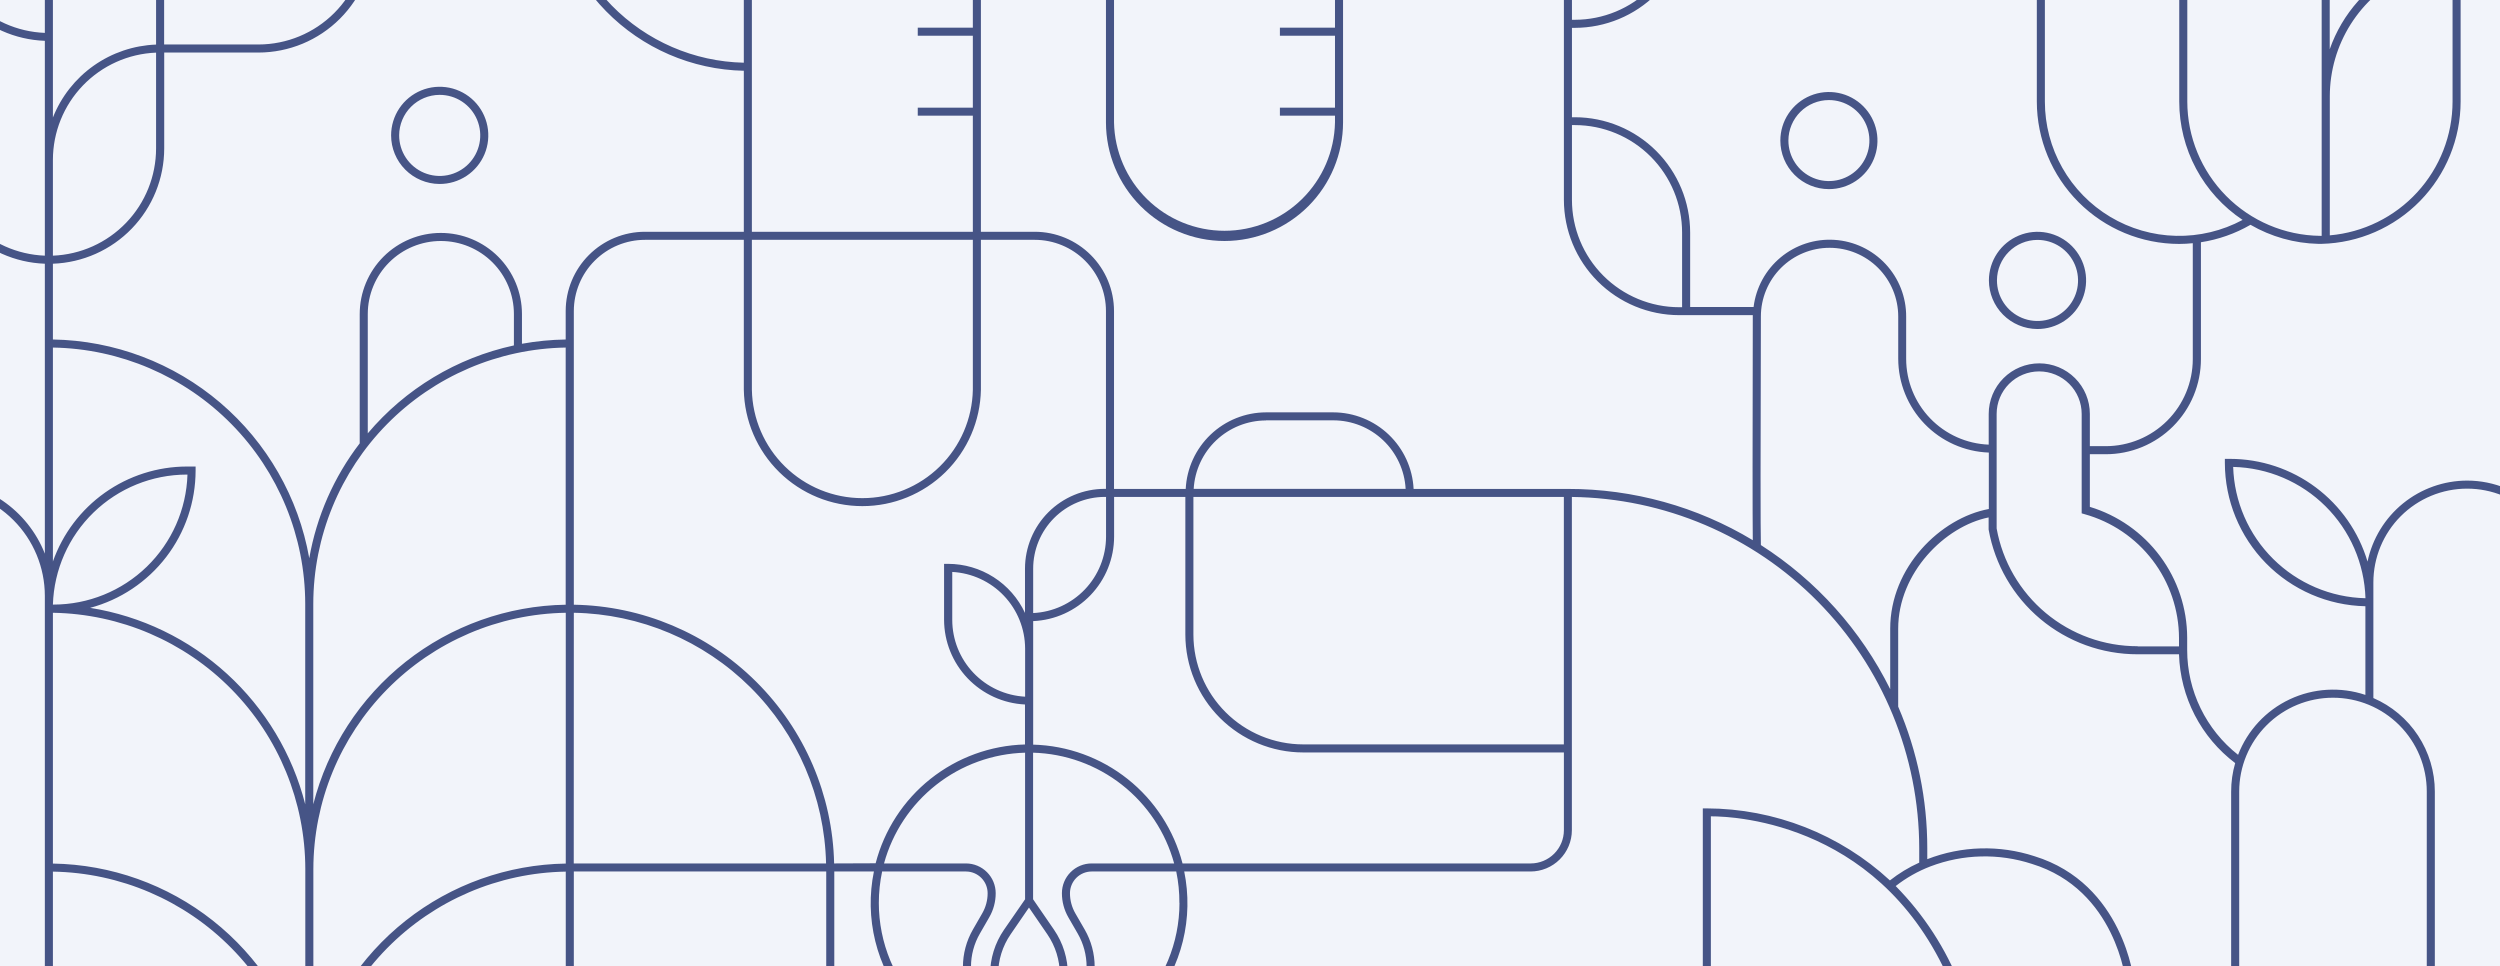 <svg width="414" height="160" viewBox="0 0 414 160" fill="none" xmlns="http://www.w3.org/2000/svg">
<rect x="0" y="0" width="414" height="160" fill="#808080" stroke="none"/>
<g clip-path="url(#clip0)">
<rect width="414" height="160" fill="#F2F4FA"/>
<path d="M202.781 39.909C207.985 39.902 212.973 37.832 216.652 34.153C220.332 30.473 222.402 25.485 222.409 20.282V-50H183.147V20.282C183.154 25.486 185.225 30.475 188.906 34.155C192.587 37.834 197.577 39.904 202.781 39.909ZM184.482 -48.665H221.074V4.578H211.951V5.913H221.074V17.826H211.951V19.16H221.074V20.268C220.983 25.06 219.015 29.625 215.593 32.981C212.172 36.338 207.571 38.218 202.778 38.218C197.985 38.218 193.384 36.338 189.962 32.981C186.541 29.625 184.573 25.06 184.482 20.268V-48.665Z" fill="#465486"/>
<path d="M72.775 30.466C74.369 30.474 75.929 30.008 77.258 29.129C78.586 28.249 79.624 26.995 80.24 25.525C80.855 24.055 81.02 22.436 80.714 20.872C80.408 19.308 79.645 17.87 78.521 16.74C77.397 15.611 75.963 14.84 74.4 14.526C72.838 14.213 71.218 14.37 69.744 14.977C68.271 15.585 67.012 16.617 66.126 17.942C65.24 19.266 64.767 20.824 64.767 22.417C64.768 24.544 65.611 26.584 67.112 28.092C68.612 29.6 70.648 30.453 72.775 30.466ZM72.775 15.71C74.106 15.702 75.41 16.09 76.52 16.825C77.63 17.559 78.497 18.608 79.01 19.836C79.523 21.064 79.66 22.418 79.402 23.724C79.144 25.03 78.504 26.23 77.562 27.171C76.621 28.113 75.421 28.753 74.115 29.011C72.809 29.268 71.456 29.132 70.227 28.619C68.999 28.106 67.951 27.239 67.216 26.129C66.481 25.019 66.093 23.715 66.101 22.384C66.114 20.618 66.821 18.927 68.07 17.678C69.319 16.429 71.009 15.722 72.775 15.71Z" fill="#465486"/>
<path d="M302.874 31.32C304.464 31.319 306.018 30.846 307.34 29.961C308.662 29.077 309.691 27.821 310.299 26.351C310.907 24.881 311.065 23.265 310.754 21.705C310.443 20.146 309.676 18.713 308.551 17.589C307.427 16.465 305.994 15.7 304.434 15.39C302.874 15.081 301.257 15.24 299.788 15.849C298.319 16.458 297.064 17.489 296.18 18.811C295.297 20.133 294.825 21.688 294.825 23.278C294.827 25.412 295.676 27.457 297.185 28.965C298.694 30.473 300.741 31.32 302.874 31.32ZM302.874 16.571C304.202 16.572 305.499 16.968 306.602 17.707C307.705 18.446 308.563 19.496 309.069 20.724C309.575 21.951 309.705 23.302 309.442 24.603C309.18 25.904 308.537 27.099 307.596 28.035C306.654 28.971 305.456 29.606 304.153 29.861C302.85 30.115 301.5 29.977 300.276 29.464C299.051 28.951 298.006 28.087 297.274 26.979C296.541 25.872 296.154 24.572 296.16 23.245C296.171 21.471 296.883 19.774 298.141 18.523C299.399 17.273 301.1 16.571 302.874 16.571Z" fill="#465486"/>
<path d="M337.371 54.485C338.964 54.493 340.524 54.027 341.853 53.148C343.182 52.268 344.22 51.014 344.835 49.544C345.451 48.074 345.616 46.455 345.31 44.891C345.004 43.327 344.24 41.889 343.116 40.759C341.992 39.63 340.558 38.859 338.996 38.545C337.434 38.231 335.813 38.389 334.34 38.996C332.867 39.604 331.608 40.636 330.722 41.96C329.835 43.285 329.362 44.843 329.362 46.436C329.364 48.563 330.207 50.603 331.707 52.111C333.208 53.619 335.244 54.472 337.371 54.485ZM337.371 39.729C338.702 39.721 340.006 40.109 341.116 40.844C342.226 41.578 343.093 42.627 343.606 43.855C344.119 45.083 344.255 46.437 343.998 47.743C343.74 49.049 343.099 50.249 342.158 51.19C341.217 52.131 340.017 52.772 338.711 53.029C337.405 53.287 336.051 53.151 334.823 52.638C333.595 52.125 332.547 51.258 331.812 50.148C331.077 49.038 330.689 47.734 330.697 46.403C330.709 44.636 331.416 42.946 332.665 41.697C333.914 40.448 335.605 39.741 337.371 39.729Z" fill="#465486"/>
<path d="M408.573 79.585C404.701 79.589 400.947 80.924 397.941 83.366C394.935 85.808 392.86 89.209 392.063 92.999C390.604 88.09 387.6 83.783 383.498 80.718C379.395 77.653 374.413 75.994 369.292 75.988H368.437V76.655C368.446 82.868 370.887 88.83 375.236 93.266C379.585 97.703 385.498 100.261 391.709 100.394V115.076C387.593 113.696 383.103 113.958 379.176 115.807C375.248 117.656 372.186 120.949 370.626 125C368.001 122.933 365.879 120.297 364.419 117.292C362.959 114.287 362.199 110.989 362.197 107.648V105.592C362.184 100.733 360.611 96.005 357.71 92.107C354.808 88.208 350.732 85.344 346.08 83.936V75.22H348.696C350.767 75.223 352.817 74.817 354.731 74.027C356.644 73.237 358.383 72.077 359.849 70.615C361.314 69.152 362.476 67.415 363.27 65.502C364.063 63.59 364.472 61.54 364.473 59.47V40.116C367.365 39.671 370.149 38.691 372.682 37.226C376.098 39.206 379.959 40.292 383.907 40.383H384.468C390.617 40.23 396.464 37.682 400.762 33.281C405.06 28.881 407.47 22.976 407.479 16.825V-18.947H406.144V16.825C406.137 22.389 404.046 27.749 400.284 31.849C396.521 35.949 391.359 38.491 385.816 38.975V15.924C385.823 11.715 387.017 7.593 389.263 4.034C391.509 0.474 394.714 -2.379 398.509 -4.198L397.935 -5.406C395.12 -4.055 392.599 -2.162 390.517 0.165C388.435 2.492 386.833 5.207 385.803 8.155V-19.674H384.468V39.055H384.174C378.329 38.974 372.749 36.598 368.641 32.438C364.533 28.279 362.226 22.671 362.217 16.825V-18.947H360.883V16.825C360.884 20.702 361.842 24.519 363.672 27.937C365.502 31.355 368.148 34.268 371.374 36.419C367.987 38.236 364.186 39.145 360.343 39.055C356.5 38.965 352.746 37.88 349.447 35.906C346.148 33.932 343.418 31.136 341.523 27.792C339.627 24.447 338.631 20.669 338.632 16.825V-18.947H337.298V16.825C337.306 23.075 339.794 29.066 344.214 33.485C348.634 37.904 354.626 40.389 360.876 40.396C361.63 40.396 362.378 40.35 363.125 40.276V59.47C363.121 63.294 361.6 66.961 358.894 69.664C356.189 72.367 352.521 73.885 348.696 73.885H346.08V68.546C346.08 66.325 345.198 64.195 343.627 62.624C342.056 61.053 339.926 60.171 337.705 60.171C335.483 60.171 333.353 61.053 331.782 62.624C330.211 64.195 329.329 66.325 329.329 68.546V73.632C325.659 73.487 322.187 71.929 319.64 69.283C317.093 66.638 315.667 63.109 315.661 59.437V52.456C315.682 49.219 314.464 46.097 312.257 43.729C310.049 41.361 307.02 39.927 303.79 39.721C300.56 39.514 297.373 40.551 294.882 42.618C292.392 44.686 290.786 47.628 290.394 50.841H279.89V38.514C279.884 33.45 277.87 28.595 274.289 25.014C270.709 21.433 265.853 19.419 260.789 19.414H260.315V4.612H260.796C265.859 4.604 270.712 2.59 274.292 -0.991C277.871 -4.572 279.884 -9.426 279.89 -14.489V-27.516H278.555V-14.489C278.55 -9.779 276.676 -5.263 273.346 -1.933C270.015 1.398 265.499 3.271 260.789 3.277H260.315V-6.947H258.981V33.095C258.986 38.157 260.999 43.011 264.579 46.591C268.159 50.17 273.012 52.184 278.074 52.189H290.261C290.261 52.269 290.261 52.356 290.261 52.436C290.214 73.198 290.214 85.605 290.261 89.455C281.023 83.889 270.44 80.954 259.655 80.966H234.094C233.923 77.552 232.449 74.334 229.976 71.975C227.502 69.616 224.218 68.295 220.8 68.286H209.642C206.225 68.297 202.942 69.618 200.47 71.977C197.998 74.336 196.525 77.553 196.354 80.966H184.481V51.502C184.478 48.023 183.094 44.688 180.635 42.228C178.175 39.768 174.839 38.384 171.361 38.381H162.438V-30.433H123.176V10.384C114.926 10.203 107.074 6.801 101.3 0.906C95.525 -4.99 92.287 -12.91 92.276 -21.163H90.942C90.952 -12.556 94.331 -4.296 100.356 1.849C106.381 7.995 114.572 11.538 123.176 11.719V38.381H106.799C103.32 38.384 99.985 39.768 97.525 42.228C95.065 44.688 93.681 48.023 93.678 51.502V56.22C91.249 56.258 88.827 56.495 86.437 56.927V52.009C86.437 48.446 85.022 45.029 82.502 42.509C79.983 39.99 76.566 38.574 73.003 38.574C69.44 38.574 66.022 39.99 63.503 42.509C60.984 45.029 59.568 48.446 59.568 52.009V73.418C55.291 78.992 52.424 85.518 51.213 92.438C49.441 82.412 44.237 73.314 36.491 66.706C28.745 60.097 18.941 56.39 8.761 56.22V43.673C13.705 43.495 18.387 41.408 21.825 37.85C25.262 34.292 27.187 29.54 27.194 24.593V8.703H42.797C47.86 8.695 52.714 6.681 56.293 3.1C59.872 -0.481 61.885 -5.335 61.891 -10.398H60.556C60.551 -5.689 58.678 -1.174 55.349 2.156C52.02 5.487 47.506 7.361 42.797 7.368H27.18V-3.891H25.846V7.381C22.133 7.52 18.541 8.736 15.507 10.881C12.474 13.026 10.13 16.007 8.761 19.461V-3.898H7.426V5.446C2.837 5.268 -1.506 3.321 -4.692 0.014C-7.878 -3.294 -9.66 -7.707 -9.665 -12.3H-11C-10.988 -7.357 -9.062 -2.611 -5.627 0.942C-2.191 4.496 2.487 6.581 7.426 6.76V42.338C2.837 42.161 -1.506 40.214 -4.692 36.906C-7.878 33.598 -9.66 29.186 -9.665 24.593H-11C-10.993 29.539 -9.07 34.29 -5.634 37.848C-2.198 41.406 2.483 43.494 7.426 43.673V91.684C6.02 88.12 3.575 85.06 0.408 82.903C-2.759 80.745 -6.501 79.589 -10.333 79.585V80.919C-5.625 80.925 -1.111 82.797 2.219 86.127C5.548 89.456 7.421 93.97 7.426 98.678V161.412H8.761V144.34C19.901 144.526 30.522 149.078 38.339 157.016C46.157 164.954 50.544 175.644 50.559 186.786V210.578H51.893V186.786C51.908 175.644 56.296 164.954 64.113 157.016C71.93 149.078 82.552 144.526 93.691 144.34V161.399H95.026V144.32H136.824V210.578H138.159V144.32H144.719C143.938 148.132 144.015 152.07 144.944 155.848C145.873 159.627 147.631 163.151 150.091 166.166C152.55 169.181 155.65 171.61 159.165 173.279C162.68 174.948 166.522 175.813 170.413 175.813C174.304 175.813 178.146 174.948 181.661 173.279C185.176 171.61 188.276 169.181 190.735 166.166C193.195 163.151 194.953 159.627 195.882 155.848C196.811 152.07 196.888 148.132 196.107 144.32H253.462C255.274 144.319 257.012 143.598 258.294 142.317C259.577 141.036 260.299 139.299 260.302 137.486V82.294C275.612 82.487 290.231 88.7 300.995 99.588C311.76 110.477 317.805 125.165 317.823 140.476V142.852C316.093 143.632 314.463 144.621 312.972 145.795C304.704 138.157 293.869 133.9 282.613 133.869H281.985V161.365H283.32V135.184C287.591 135.184 312.338 136.405 323.416 163.774L324.657 163.274C322.239 157.089 318.588 151.46 313.926 146.73C315.674 145.364 317.615 144.267 319.685 143.473C325.078 141.419 331.011 141.275 336.497 143.066C350.412 147.344 352.027 162.42 352.04 162.6L353.375 162.473C353.375 162.313 351.673 146.336 336.897 141.784C331.104 139.897 324.837 140.071 319.158 142.278V140.47C319.165 132.406 317.526 124.426 314.34 117.018V104.118C314.34 94.841 322.101 87.139 329.316 85.685V87.573V87.693C330.342 93.486 333.376 98.732 337.886 102.509C342.396 106.287 348.093 108.354 353.975 108.349H360.843C360.947 111.857 361.836 115.297 363.447 118.416C365.057 121.534 367.346 124.252 370.146 126.368C369.699 127.905 369.474 129.499 369.478 131.1V161.425H370.813V131.073C370.813 126.954 372.449 123.004 375.362 120.092C378.274 117.179 382.224 115.543 386.343 115.543C390.462 115.543 394.412 117.179 397.324 120.092C400.237 123.004 401.873 126.954 401.873 131.073V161.399H403.208V131.073C403.205 127.782 402.24 124.564 400.432 121.814C398.624 119.064 396.051 116.903 393.03 115.596V96.449C393.03 92.331 394.666 88.38 397.579 85.468C400.491 82.556 404.441 80.919 408.56 80.919C412.679 80.919 416.629 82.556 419.541 85.468C422.454 88.38 424.09 92.331 424.09 96.449V115.997H425.425V96.449C425.419 91.981 423.643 87.696 420.484 84.535C417.325 81.374 413.042 79.594 408.573 79.585ZM260.315 33.082V20.715H260.796C265.511 20.722 270.03 22.601 273.36 25.939C276.69 29.276 278.559 33.8 278.555 38.514V50.874H278.074C273.36 50.869 268.841 48.992 265.511 45.655C262.181 42.319 260.312 37.796 260.315 33.082ZM197.629 82.288H258.974V123.271H215.815C210.998 123.268 206.38 121.355 202.971 117.953C199.562 114.55 197.641 109.935 197.629 105.119V82.288ZM209.642 69.608H220.813C223.878 69.616 226.823 70.796 229.046 72.905C231.269 75.014 232.603 77.893 232.773 80.953H197.675C197.851 77.896 199.187 75.021 201.411 72.916C203.635 70.811 206.579 69.634 209.642 69.627V69.608ZM124.511 -29.098H161.103V4.578H151.98V5.913H161.103V17.826H151.98V19.16H161.103V38.381H124.511V-29.098ZM124.511 39.716H161.103V64.542C161.012 69.334 159.044 73.899 155.623 77.255C152.201 80.612 147.6 82.492 142.807 82.492C138.014 82.492 133.413 80.612 129.991 77.255C126.57 73.899 124.602 69.334 124.511 64.542V39.716ZM60.903 52.009C60.903 48.8 62.178 45.722 64.447 43.453C66.716 41.184 69.794 39.909 73.003 39.909C76.212 39.909 79.289 41.184 81.558 43.453C83.827 45.722 85.102 48.8 85.102 52.009V57.201C75.65 59.252 67.141 64.372 60.903 71.763V52.009ZM93.678 57.555V100.14C84.049 100.296 74.739 103.617 67.185 109.589C59.631 115.562 54.253 123.855 51.88 133.189V100C51.894 88.859 56.282 78.168 64.1 70.23C71.917 62.292 82.538 57.74 93.678 57.555ZM50.545 100V133.189C48.431 124.882 43.931 117.376 37.602 111.596C31.273 105.816 23.391 102.015 14.927 100.661C19.933 99.318 24.357 96.363 27.514 92.252C30.672 88.142 32.386 83.106 32.393 77.923V77.256H30.944C26.075 77.266 21.328 78.784 17.356 81.6C13.384 84.417 10.382 88.394 8.761 92.986V57.555C19.898 57.743 30.516 62.297 38.331 70.235C46.145 78.173 50.531 88.861 50.545 100ZM8.761 100.12C8.941 94.354 11.356 88.884 15.496 84.866C19.636 80.848 25.176 78.598 30.944 78.59H31.045C30.864 84.356 28.449 89.826 24.309 93.844C20.17 97.862 14.63 100.112 8.861 100.12H8.761ZM25.846 8.689V24.566C25.847 29.162 24.069 33.581 20.884 36.894C17.698 40.208 13.354 42.159 8.761 42.338V26.462C8.768 21.87 10.55 17.46 13.734 14.152C16.918 10.845 21.258 8.897 25.846 8.716V8.689ZM8.761 143.006V101.475C19.901 101.66 30.522 106.212 38.339 114.15C46.157 122.089 50.544 132.779 50.559 143.92V176.054C48.186 166.721 42.808 158.428 35.254 152.455C27.7 146.482 18.39 143.162 8.761 143.006ZM51.893 176.054V143.92C51.908 132.779 56.296 122.089 64.113 114.15C71.93 106.212 82.552 101.66 93.691 101.475V143.006C84.06 143.159 74.747 146.478 67.19 152.451C59.634 158.424 54.253 166.719 51.88 176.054H51.893ZM95.026 101.475C106.002 101.66 116.48 106.085 124.267 113.822C132.053 121.56 136.544 132.011 136.797 142.986H95.013L95.026 101.475ZM138.132 142.986C137.878 131.657 133.247 120.867 125.21 112.879C117.174 104.891 106.356 100.325 95.026 100.14V51.502C95.03 48.379 96.271 45.385 98.477 43.176C100.684 40.967 103.676 39.723 106.799 39.716H123.176V64.542C123.271 69.686 125.381 74.587 129.052 78.191C132.723 81.795 137.662 83.814 142.807 83.814C147.952 83.814 152.891 81.795 156.562 78.191C160.233 74.587 162.343 69.686 162.438 64.542V39.716H171.361C174.485 39.719 177.481 40.962 179.691 43.172C181.9 45.381 183.143 48.377 183.147 51.502V80.953H182.946C179.445 80.956 176.087 82.349 173.611 84.825C171.135 87.301 169.743 90.659 169.739 94.16V101.501C168.608 99.077 166.81 97.025 164.555 95.585C162.299 94.145 159.681 93.378 157.005 93.373H156.338V102.649C156.351 106.257 157.748 109.723 160.242 112.331C162.736 114.939 166.135 116.49 169.739 116.664V123.285C164.04 123.437 158.545 125.438 154.084 128.987C149.622 132.536 146.436 137.44 145.006 142.959L138.132 142.986ZM169.759 115.37C166.502 115.195 163.436 113.78 161.192 111.413C158.947 109.047 157.695 105.911 157.693 102.649V94.714C160.943 94.888 164.003 96.298 166.246 98.656C168.49 101.013 169.747 104.14 169.759 107.394V115.37ZM183.16 82.288V88.875C183.155 92.128 181.9 95.255 179.654 97.609C177.408 99.963 174.343 101.364 171.094 101.521V94.18C171.092 91.032 172.339 88.013 174.561 85.783C176.783 83.554 179.799 82.296 182.946 82.288H183.16ZM195.32 149.526C195.32 156.128 192.697 162.46 188.029 167.128C183.36 171.796 177.028 174.419 170.426 174.419C163.824 174.419 157.493 171.796 152.824 167.128C148.156 162.46 145.533 156.128 145.533 149.526C145.535 147.776 145.718 146.032 146.08 144.32H159.969C160.919 144.324 161.83 144.704 162.501 145.376C163.173 146.049 163.551 146.96 163.552 147.911C163.552 149.082 163.244 150.233 162.658 151.248L161.123 153.917C160.035 155.8 159.462 157.936 159.461 160.111V161.445H160.796V160.111C160.794 158.17 161.305 156.264 162.278 154.585L163.813 151.915C164.519 150.699 164.89 149.317 164.887 147.911C164.885 146.606 164.367 145.356 163.445 144.433C162.523 143.509 161.273 142.989 159.969 142.986H146.394C147.806 137.828 150.839 133.261 155.045 129.959C159.251 126.657 164.407 124.794 169.752 124.646V148.925L166.262 153.971C164.761 156.154 163.958 158.742 163.959 161.392H165.294C165.289 159.009 166.011 156.681 167.363 154.718L170.4 150.293L173.436 154.718C174.786 156.682 175.507 159.009 175.505 161.392H176.84C176.845 158.744 176.047 156.156 174.551 153.971L171.08 148.919V124.646C176.426 124.794 181.582 126.657 185.788 129.959C189.994 133.261 193.027 137.828 194.439 142.986H180.771C179.466 142.987 178.215 143.507 177.292 144.431C176.37 145.354 175.852 146.606 175.852 147.911C175.851 149.316 176.219 150.697 176.92 151.915L178.462 154.585C179.431 156.265 179.942 158.171 179.943 160.111V161.445H181.278V160.111C181.277 157.936 180.704 155.8 179.616 153.917L178.075 151.248C177.491 150.233 177.185 149.082 177.187 147.911C177.189 146.96 177.567 146.049 178.238 145.376C178.91 144.704 179.82 144.324 180.771 144.32H194.786C195.142 146.032 195.317 147.777 195.306 149.526H195.32ZM253.488 142.986H195.827C194.397 137.467 191.211 132.563 186.749 129.014C182.287 125.465 176.793 123.464 171.094 123.311V102.856C174.698 102.698 178.102 101.157 180.598 98.552C183.094 95.948 184.49 92.482 184.495 88.875V82.288H196.294V105.119C196.308 110.288 198.37 115.242 202.029 118.895C205.688 122.547 210.645 124.601 215.815 124.606H258.981V137.486C258.979 138.946 258.398 140.344 257.366 141.375C256.333 142.406 254.934 142.986 253.475 142.986H253.488ZM313.018 104.118V114.128C308.181 104.375 300.777 96.124 291.602 90.263C291.535 88.121 291.529 74.519 291.602 52.409C291.602 49.393 292.8 46.501 294.933 44.368C297.066 42.235 299.958 41.037 302.974 41.037C305.99 41.037 308.883 42.235 311.016 44.368C313.148 46.501 314.346 49.393 314.346 52.409V59.403C314.352 63.431 315.918 67.3 318.715 70.198C321.513 73.096 325.324 74.798 329.349 74.947V84.29C321.367 85.771 313.018 93.907 313.018 104.118ZM354.002 107.014C348.438 107.025 343.048 105.076 338.777 101.511C334.506 97.945 331.627 92.99 330.644 87.513V68.546C330.644 66.679 331.386 64.888 332.706 63.568C334.026 62.247 335.817 61.505 337.685 61.505C339.552 61.505 341.343 62.247 342.663 63.568C343.984 64.888 344.725 66.679 344.725 68.546V85.01L345.213 85.151C349.697 86.399 353.651 89.078 356.472 92.78C359.294 96.482 360.828 101.004 360.843 105.659V107.047H353.982L354.002 107.014ZM369.812 77.322C375.552 77.456 381.023 79.785 385.098 83.829C389.174 87.874 391.544 93.326 391.722 99.066C385.982 98.932 380.511 96.603 376.436 92.558C372.36 88.514 369.99 83.061 369.812 77.322Z" fill="#465486"/>
</g>
<defs>
<clipPath id="clip0">
<rect width="414" height="160" fill="white"/>
</clipPath>
</defs>
</svg>
